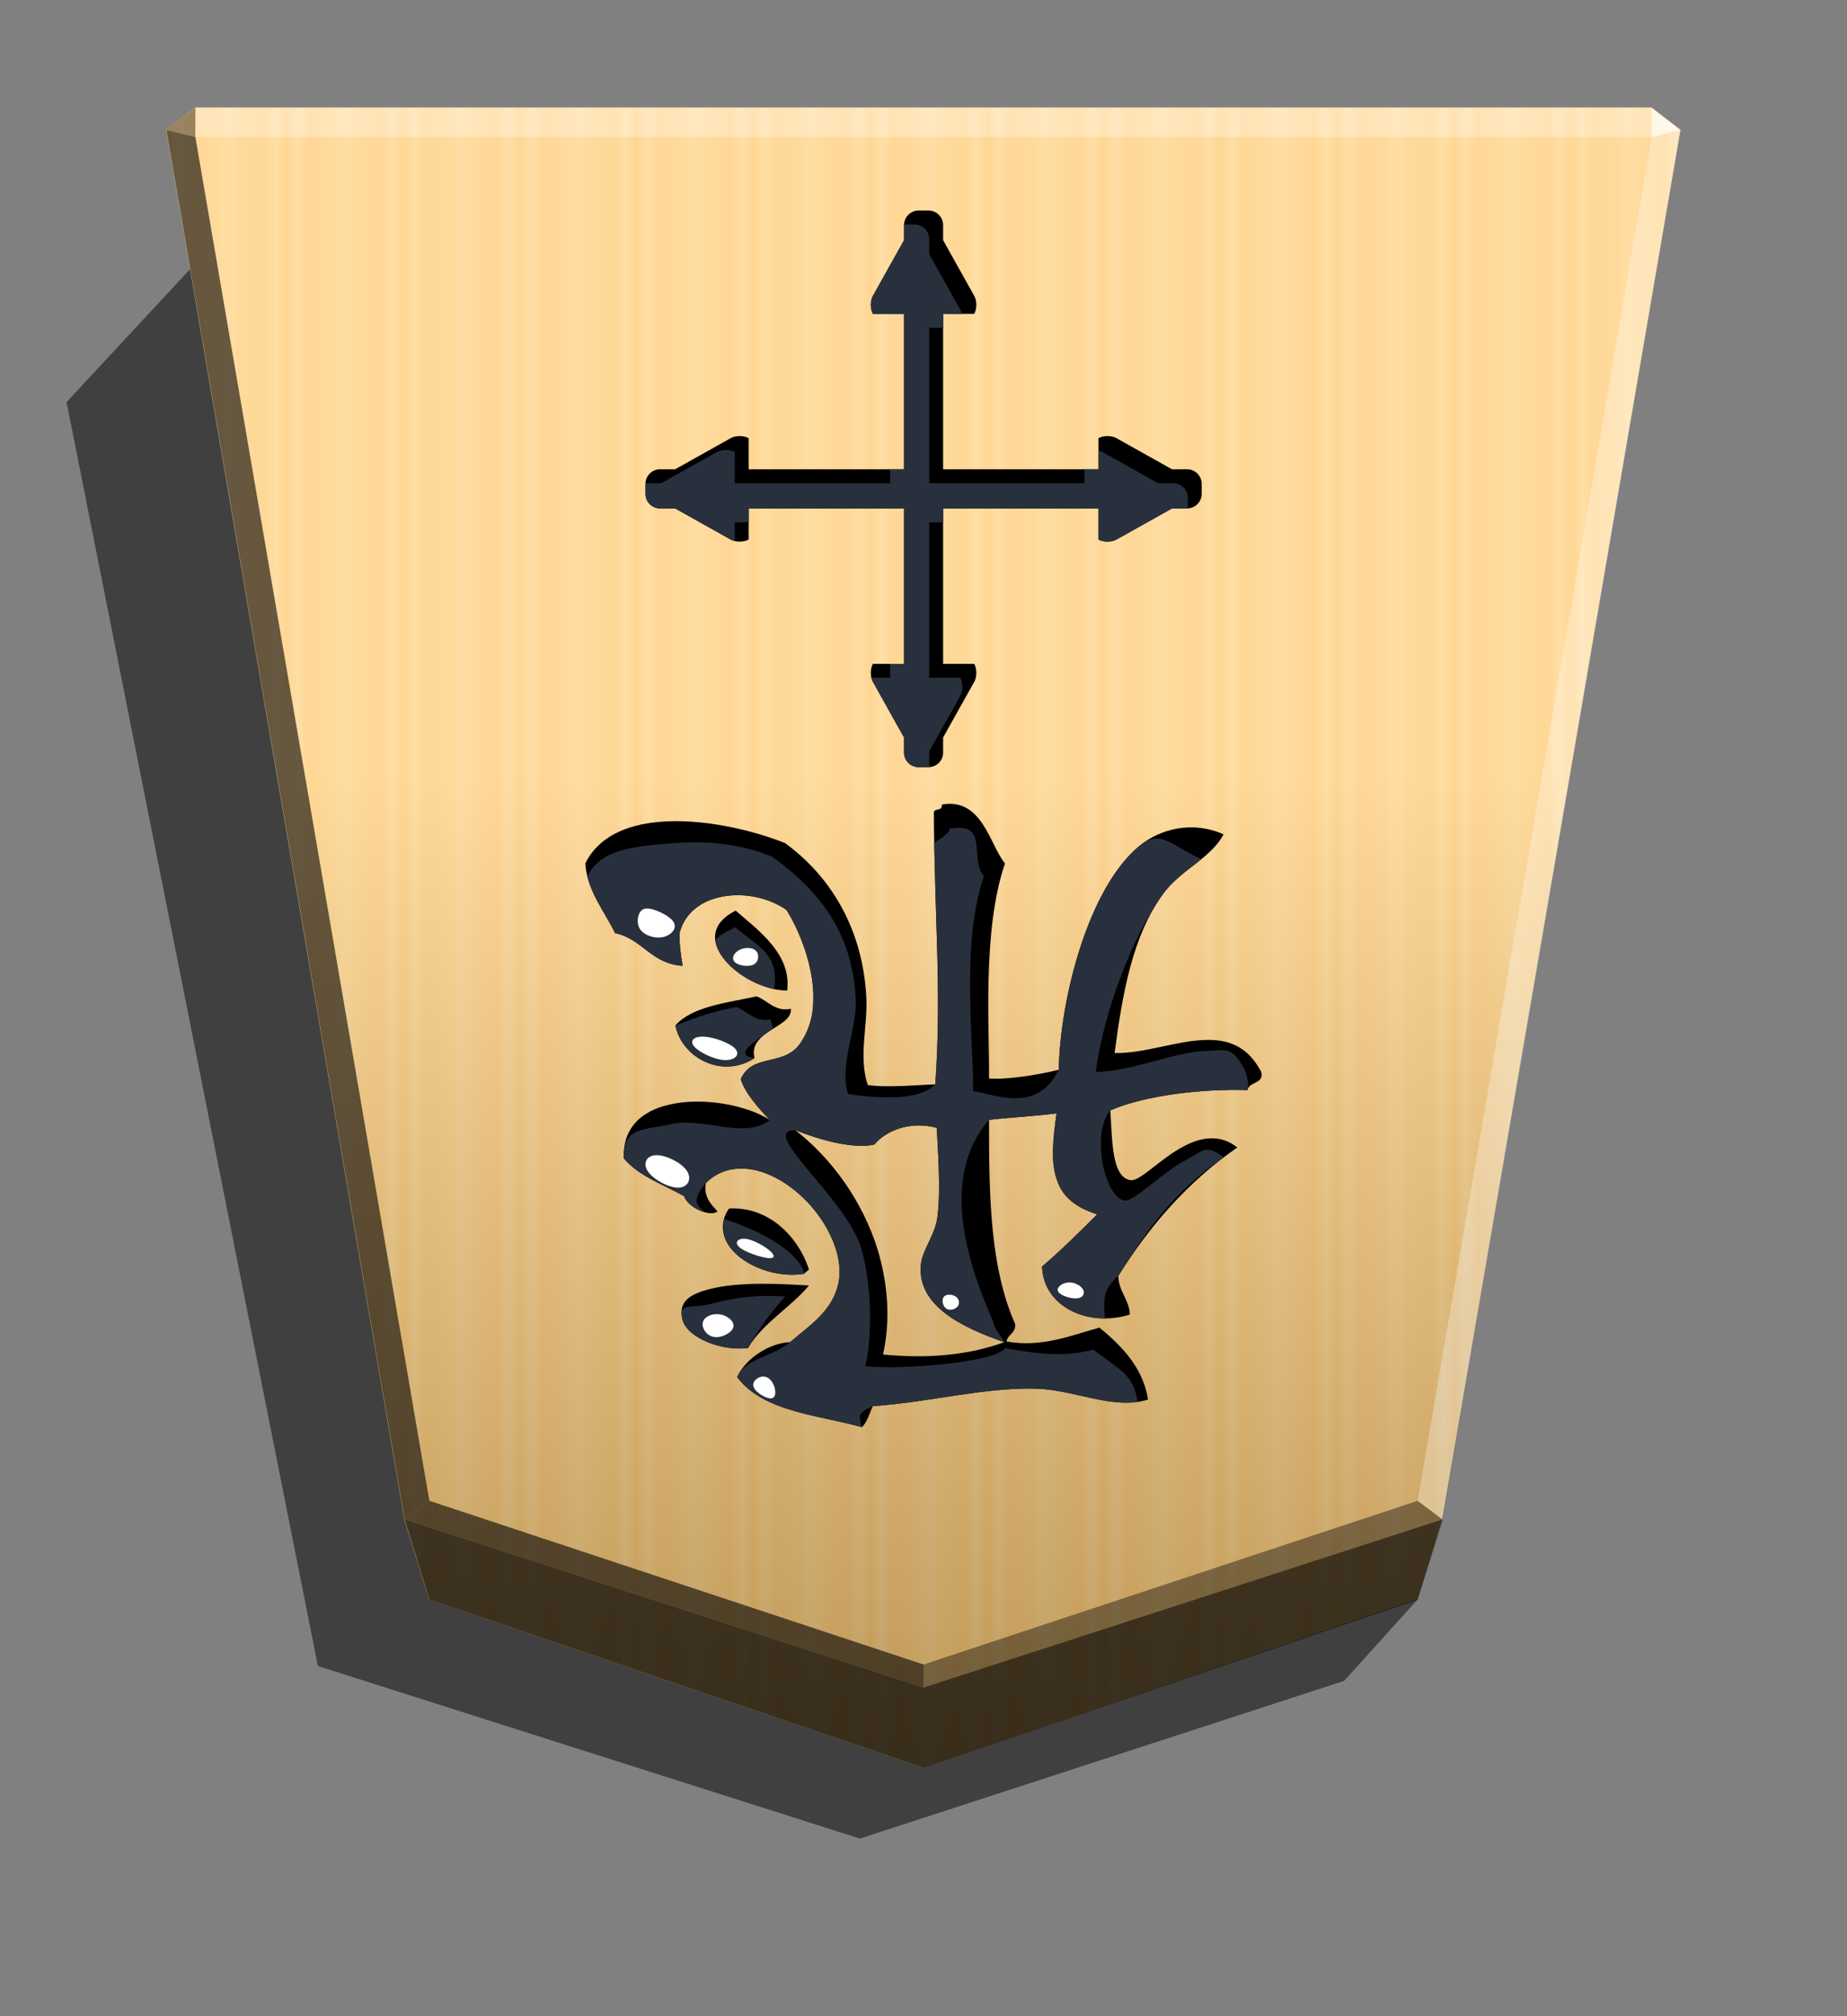 <svg xmlns="http://www.w3.org/2000/svg" width="498.898" height="544.252" viewBox="0 0 1320 1440">
    <rect x="0" y="0" width="1320" height="1440" fill="#808080" stroke="none"/>
    <defs>
        <linearGradient id="1HI_svg__a" x1="-1430.769" x2="-1409.955" y1="-77.47" y2="-77.47" gradientUnits="userSpaceOnUse" spreadMethod="reflect">
            <stop offset="0" stop-color="#ffd285"/>
            <stop offset=".232" stop-color="#ffcd79"/>
            <stop offset=".616" stop-color="#ffca73"/>
            <stop offset=".808" stop-color="#ffd386"/>
            <stop offset="1" stop-color="#ffc86e"/>
        </linearGradient>
        <linearGradient id="1HI_svg__b" x1="-904.556" x2="-904.556" y1="-406.052" y2="184.159" gradientUnits="userSpaceOnUse">
            <stop offset="0"/>
            <stop offset=".596" stop-color="#fff"/>
        </linearGradient>
        <clipPath id="1HI_svg__c">
            <path stroke-width="10.708" d="M1799.133 1043.254a7.22 7.22 0 0 0-7.237 7.237v7.442l-15.399 27.515c-1.385 2.475-1.385 6.457 0 8.932h15.399v76.939h-76.939v-15.399c-2.475-1.385-6.457-1.385-8.932 0l-27.518 15.399h-7.439a7.22 7.22 0 0 0-7.237 7.237v4.879c0 4.01 3.227 7.24 7.237 7.24h7.445l27.512 15.395c2.475 1.385 6.457 1.385 8.932 0v-15.395h76.939v76.936h-15.399c-1.385 2.475-1.385 6.46 0 8.935l15.399 27.515v7.439c0 4.01 3.227 7.24 7.237 7.24h4.88c4.01 0 7.24-3.23 7.24-7.24v-7.445l15.395-27.508c1.385-2.475 1.385-6.46 0-8.935h-15.395v-76.936h76.936v15.395c2.475 1.385 6.461 1.385 8.935 0l27.508-15.395h7.445c4.01 0 7.24-3.23 7.24-7.24v-4.88c0-4.01-3.23-7.237-7.24-7.237h-7.439l-27.515-15.399c-2.475-1.385-6.46-1.385-8.935 0v15.399h-76.936v-76.939h15.395c1.385-2.475 1.385-6.457 0-8.932l-15.395-27.508v-7.449c0-4.01-3.23-7.237-7.24-7.237zm2.438 137.74h.01v.01h-.01z"/>
        </clipPath>
        <clipPath id="1HI_svg__d">
            <path stroke-width="25.744" d="M487.865 943.029c3.632 12.453 28.019 22.311 46.698 19.717 10.896-18.16 30.094-28.538 43.585-44.622-17.642-1.038-49.292-3.113-71.085 2.594-14.009 3.632-22.83 8.821-19.198 22.311m33.207-79.905c-6.226 8.302-5.707 19.198.519 27.5 10.377 14.009 33.726 22.311 52.924 19.198l3.632-3.113c-7.783-23.868-29.057-45.141-57.075-43.585M482.676 732.37c4.67 23.349 33.726 38.396 56.556 23.349-2.075-8.302 2.594-13.491 8.302-17.641 7.783-5.708 18.679-9.858 17.641-17.641-10.896 2.594-17.123-6.226-24.387-8.821-21.792 4.67-46.179 7.264-58.113 20.755zm33.726-48.773c9.34 12.972 29.575 23.868 46.179 23.868 3.113-25.424-19.198-42.028-36.839-57.075-17.641 8.821-17.641 21.792-9.34 33.207m-98.066-66.934c1.038 19.198 14.009 34.764 21.274 49.811 19.717 4.151 25.424 21.792 48.255 23.349-1.038-6.745-2.594-15.047-2.076-23.868 3.632-13.491 14.528-21.792 27.5-24.906 16.085-4.151 35.283-.519 48.773 8.821 8.821 14.009 19.717 39.953 19.198 63.821 0 11.934-3.113 22.83-9.858 32.17-11.934 16.085-33.726 6.226-42.028 24.906 3.632 12.453 20.755 29.057 20.755 29.057-16.085-10.377-47.736-16.604-71.603-10.896-19.198 4.151-33.726 16.085-32.689 38.396 10.377 12.453 28.019 18.679 43.066 26.981 3.113 8.821 19.198 15.047 23.868 10.896-3.113-3.632-10.377-9.858-8.302-20.236 7.264-7.264 16.085-10.377 25.424-10.377 18.679 0 38.915 12.972 52.924 30.613 12.972 16.604 20.755 37.358 15.566 54.481-5.189 17.641-19.717 26.981-33.726 38.915-14.528.519-31.651 11.415-37.877 24.906 18.679 24.906 57.594 26.981 89.245 35.802 4.151-4.151 5.189-9.858 7.783-15.047 39.434-2.594 79.905-13.491 116.226-12.453 27.5.519 55.519 15.566 80.424 7.783-3.113-20.755-16.604-36.839-34.764-51.368-19.198 5.189-40.99 14.528-66.415 9.858 1.038-5.189 6.745-5.708 6.226-12.453-18.16-40.99-18.679-92.358-18.679-145.801 12.453-1.557 33.207-2.594 48.255-4.67-2.594 18.679-4.151 34.245 0 46.698 3.632 11.934 12.453 20.236 29.056 25.424-10.377 10.377-25.424 25.424-39.434 37.358 1.038 28.538 32.689 43.585 62.783 34.245-.519-10.896-7.783-16.085-8.302-27.5 22.311-35.802 49.811-67.453 85.094-91.839-12.453-9.858-25.943-7.264-37.877-1.038-17.123 8.821-31.651 25.424-38.396 24.387-14.009-2.075-12.972-30.094-14.528-49.811 24.906-10.896 66.415-15.566 98.066-14.528 1.038-6.226 11.934-4.151 9.858-12.972-9.858-18.679-23.868-23.349-39.953-22.83-20.755.519-44.104 9.858-64.858 9.34 5.708-43.585 12.972-83.537 34.245-113.113 12.453-17.641 34.764-25.943 43.585-43.066-21.792-9.858-45.141-4.151-60.188 8.302-36.839 30.613-56.556 109.481-57.594 159.811-14.528 3.632-36.84 7.264-49.811 6.226.519-33.207-5.189-105.33 11.415-153.584-10.896-12.972-16.085-47.217-45.141-42.028.519 5.189-5.189 2.075-5.708 5.708.519 77.83 5.708 127.641 1.038 194.056-13.491.519-34.245 2.594-48.255.519-6.745-20.236 0-41.509-1.038-62.783-2.594-49.292-25.943-86.651-58.113-110-21.792-8.821-59.151-18.16-90.802-15.047-22.311 2.075-42.547 10.377-51.887 29.575zm149.952 190.424s35.283 15.047 56.556 10.377c8.302-9.858 25.424-17.123 44.622-11.934.519 12.453 3.113 43.066.519 63.302-1.557 13.491-11.415 24.387-11.934 35.283-2.075 28.019 28.019 43.585 59.67 54.481-25.424 9.34-55 11.934-86.651 8.821 5.708-25.943 3.113-51.368-3.632-74.198-10.896-35.802-33.726-66.415-59.151-86.132z"/>
        </clipPath>
    </defs>
    <path d="m1013.059 1142.48-52.496 58.045-346.032 112.608-387.339-123.24L47.573 287.21l92.022-99.032z" opacity=".5"/>
    <path fill="url(#1HI_svg__a)" d="m-1220.686-363.581-176.123 60.03-8.809 28.459-84.914 494.898 10.349 7.986h518.995l10.348-7.986-84.914-495.039-8.809-28.459z" transform="translate(-1787.64 533.54)scale(-2.005)"/>
    <path fill="url(#1HI_svg__b)" d="m-905.02-407.213-176.123 59.888-8.809 26.778-84.914 496.72 10.349 7.986h518.995l10.349-7.986-84.914-494.898-8.809-28.601z" opacity=".25" style="mix-blend-mode:overlay" transform="translate(-1154.688 446.054)scale(-2.005)"/>
    <path d="m139.629 97.854.043-21.064-20.75 16.013zm891.185 987.285-17.664-13.248L660 1188.821v16.402z" opacity=".4"/>
    <path d="m289.186 1085.139 17.664-13.248L660 1188.821v16.402z" opacity=".6"/>
    <path d="m289.186 1085.139 17.664-13.248L139.629 97.854l-20.707-5.052z" opacity=".6"/>
    <g fill="#fff">
        <path d="m1030.814 1085.139-17.664-13.248 167.221-974.037 20.707-5.052z" opacity=".3"/>
        <path d="m1180.371 97.854-.043-21.064 20.75 16.013z" opacity=".8"/>
        <path d="M1180.371 97.854H139.629l.043-21.064h1040.656z" opacity=".3"/>
    </g>
    <path d="m306.849 1142.487-17.663-57.348L660 1205.223l370.814-120.084-17.663 57.348L660 1262.571z" opacity=".7"/>
    <path d="M656.532 150.387a10.42 10.42 0 0 0-10.443 10.443v10.739l-22.22 39.704c-1.998 3.571-1.998 9.318 0 12.889h22.22v111.024H535.065v-22.22c-3.571-1.998-9.318-1.998-12.889 0l-39.709 22.22h-10.734a10.42 10.42 0 0 0-10.443 10.443v7.041a10.42 10.42 0 0 0 10.443 10.448h10.744l39.699 22.215c3.571 1.998 9.318 1.998 12.889 0v-22.215h111.024v111.019h-22.22c-1.998 3.571-1.998 9.323 0 12.893l22.22 39.704v10.734a10.42 10.42 0 0 0 10.443 10.448h7.041a10.427 10.427 0 0 0 10.448-10.448v-10.744l22.215-39.695c1.998-3.571 1.998-9.323 0-12.893h-22.215V363.117H785.04v22.215c3.571 1.998 9.323 1.998 12.893 0l39.695-22.215h10.744a10.427 10.427 0 0 0 10.448-10.448v-7.041a10.42 10.42 0 0 0-10.448-10.443h-10.734l-39.704-22.22c-3.571-1.998-9.323-1.998-12.893 0v22.22h-111.02V224.162h22.215c1.998-3.571 1.998-9.318 0-12.889l-22.215-39.695V160.83a10.42 10.42 0 0 0-10.448-10.443zm3.518 198.759h.014v.014h-.014z"/>
    <path fill="#29303d" d="M1792.246 1050.141a7.22 7.22 0 0 0-7.237 7.237v7.442l-15.399 27.515c-1.385 2.475-1.385 6.457 0 8.932h15.399v76.939h-76.939v-15.399c-2.475-1.385-6.457-1.385-8.932 0l-27.518 15.399h-7.439a7.22 7.22 0 0 0-7.237 7.237v4.879c0 4.01 3.227 7.24 7.237 7.24h7.445l27.512 15.395c2.475 1.385 6.457 1.385 8.932 0v-15.395h76.939v76.936h-15.399c-1.385 2.475-1.385 6.46 0 8.935l15.399 27.515v7.439c0 4.01 3.227 7.24 7.237 7.24h4.88c4.01 0 7.24-3.23 7.24-7.24v-7.445l15.395-27.508c1.385-2.475 1.385-6.46 0-8.935h-15.395v-76.936h76.936v15.395c2.475 1.385 6.461 1.385 8.935 0l27.508-15.395h7.445c4.01 0 7.24-3.23 7.24-7.24v-4.88c0-4.01-3.23-7.237-7.24-7.237h-7.439l-27.515-15.399c-2.475-1.385-6.46-1.385-8.935 0v15.399h-76.936v-76.939h15.395c1.385-2.475 1.385-6.457 0-8.932l-15.395-27.508v-7.449c0-4.01-3.23-7.237-7.24-7.237zm2.438 137.74h.01v.01h-.01z" clip-path="url(#1HI_svg__c)" transform="translate(-1939.618 -1355.028)scale(1.443)"/>
    <path d="M487.865 943.029c3.632 12.453 28.019 22.311 46.698 19.717 10.896-18.16 30.094-28.538 43.585-44.622-17.642-1.038-49.292-3.113-71.085 2.594-14.009 3.632-22.83 8.821-19.198 22.311m33.207-79.905c-6.226 8.302-5.707 19.198.519 27.5 10.377 14.009 33.726 22.311 52.924 19.198l3.632-3.113c-7.783-23.868-29.057-45.141-57.075-43.585M482.676 732.37c4.67 23.349 33.726 38.396 56.556 23.349-2.075-8.302 2.594-13.491 8.302-17.641 7.783-5.708 18.679-9.858 17.641-17.641-10.896 2.594-17.123-6.226-24.387-8.821-21.792 4.67-46.179 7.264-58.113 20.755zm33.726-48.773c9.34 12.972 29.575 23.868 46.179 23.868 3.113-25.424-19.198-42.028-36.839-57.075-17.641 8.821-17.641 21.792-9.34 33.207m-98.066-66.934c1.038 19.198 14.009 34.764 21.274 49.811 19.717 4.151 25.424 21.792 48.255 23.349-1.038-6.745-2.594-15.047-2.076-23.868 3.632-13.491 14.528-21.792 27.5-24.906 16.085-4.151 35.283-.519 48.773 8.821 8.821 14.009 19.717 39.953 19.198 63.821 0 11.934-3.113 22.83-9.858 32.17-11.934 16.085-33.726 6.226-42.028 24.906 3.632 12.453 20.755 29.057 20.755 29.057-16.085-10.377-47.736-16.604-71.604-10.896-19.198 4.151-33.726 16.085-32.689 38.396 10.377 12.453 28.019 18.679 43.066 26.981 3.113 8.821 19.198 15.047 23.868 10.896-3.113-3.632-10.377-9.858-8.302-20.236 7.264-7.264 16.085-10.377 25.424-10.377 18.679 0 38.915 12.972 52.924 30.613 12.972 16.604 20.755 37.358 15.566 54.481-5.189 17.641-19.717 26.981-33.726 38.915-14.528.519-31.651 11.415-37.877 24.906 18.679 24.906 57.594 26.981 89.245 35.802 4.151-4.151 5.189-9.858 7.783-15.047 39.434-2.594 79.905-13.491 116.226-12.453 27.5.519 55.519 15.566 80.424 7.783-3.113-20.755-16.604-36.839-34.764-51.368-19.198 5.189-40.99 14.528-66.415 9.858 1.038-5.189 6.745-5.708 6.226-12.453-18.16-40.99-18.679-92.358-18.679-145.801 12.453-1.557 33.207-2.594 48.255-4.67-2.594 18.679-4.151 34.245 0 46.698 3.632 11.934 12.453 20.236 29.056 25.424-10.377 10.377-25.424 25.424-39.434 37.358 1.038 28.538 32.689 43.585 62.783 34.245-.519-10.896-7.783-16.085-8.302-27.5 22.311-35.802 49.811-67.453 85.094-91.839-12.453-9.858-25.943-7.264-37.877-1.038-17.123 8.821-31.651 25.424-38.396 24.387-14.009-2.075-12.972-30.094-14.528-49.811 24.906-10.896 66.415-15.566 98.066-14.528 1.038-6.226 11.934-4.151 9.858-12.972-9.858-18.679-23.868-23.349-39.953-22.83-20.755.519-44.104 9.858-64.858 9.34 5.708-43.585 12.972-83.537 34.245-113.113 12.453-17.641 34.764-25.943 43.585-43.066-21.792-9.858-45.141-4.151-60.188 8.302-36.839 30.613-56.556 109.481-57.594 159.811-14.528 3.632-36.84 7.264-49.811 6.226.519-33.207-5.189-105.33 11.415-153.584-10.896-12.972-16.085-47.217-45.141-42.028.519 5.189-5.189 2.075-5.708 5.708.519 77.83 5.708 127.641 1.038 194.056-13.491.519-34.245 2.594-48.255.519-6.745-20.236 0-41.509-1.038-62.783-2.594-49.292-25.943-86.651-58.113-110-21.792-8.821-59.151-18.16-90.802-15.047-22.311 2.075-42.547 10.377-51.887 29.575zm149.952 190.424s35.283 15.047 56.556 10.377c8.302-9.858 25.424-17.123 44.622-11.934.519 12.453 3.113 43.066.519 63.302-1.557 13.491-11.415 24.387-11.934 35.283-2.075 28.019 28.019 43.585 59.67 54.481-25.424 9.34-55 11.934-86.651 8.821 5.708-25.943 3.113-51.368-3.632-74.198-10.896-35.802-33.726-66.415-59.151-86.132z"/>
    <path fill="#29303d" d="M487.865 943.029c3.632 12.453 28.019 22.311 46.698 19.717 10.896-18.16 12.933-20.72 26.424-36.805-17.642-1.038-31.75-.253-53.542 5.455-14.009 3.632-23.211-1.857-19.579 11.633zm29.548-72.461s-2.048 11.754 4.178 20.056c10.377 14.009 33.726 22.311 52.924 19.198l.444-.381c-7.783-23.868-57.547-38.873-57.547-38.873zM482.676 732.37c4.67 23.349 33.726 38.396 56.556 23.349-16.637-2.1 2.594-13.491 8.302-17.641 7.783-5.708 4.118-2.308 3.08-10.091-10.896 2.594-17.123-6.226-24.387-8.821-21.792 4.67-25.941 6.792-43.551 13.204m33.726-48.773c9.34 12.972 20.38 22.868 36.984 22.868 3.113-25.424-10.272-29.164-27.914-44.211-17.641 8.821-17.372 9.927-9.07 21.342zm-96.641-57.65c1.038 19.198 12.584 25.48 19.849 40.527 19.717 4.151 25.424 21.792 48.255 23.349-1.038-6.745-2.594-15.047-2.076-23.868 3.632-13.491 14.528-21.792 27.5-24.906 16.085-4.151 35.283-.519 48.773 8.821 8.821 14.009 19.717 39.953 19.198 63.821 0 11.934-3.113 22.83-9.858 32.17-11.934 16.085-33.726 6.226-42.028 24.906 3.632 12.453 20.755 29.057 20.755 29.057-17.992 14.601-47.164-2.494-71.031 3.214-19.198 4.151-34.298 1.975-33.261 24.286 10.377 12.453 28.019 18.679 43.066 26.981 3.113 8.821 10.118 15.67 14.788 11.52-3.113-3.632-11.605-6.648.778-20.859 7.264-7.264 16.085-10.377 25.424-10.377 18.679 0 38.915 12.972 52.924 30.613 12.972 16.604 20.755 37.358 15.566 54.481-5.189 17.641-19.717 26.981-33.726 38.915-14.528 11.388-31.651 11.415-37.877 24.906 18.679 24.906 57.594 26.981 89.245 35.802-2.713-8.346-2.629-10.43 7.783-15.047 39.434-2.594 79.905-13.491 116.226-12.453 27.5.519 48.053 17.24 72.959 9.457-3.113-20.755-13.453-22.873-31.613-37.401-19.198 5.189-37.08 3.742-62.505-.928 1.038-5.189-8.491-12.179-9.009-18.925-18.16-40.99-38.797-102.982-3.039-144.183 12.453-1.557 33.207-2.594 48.255-4.67-2.594 18.679-4.151 34.245 0 46.698 3.632 11.934 12.453 20.236 29.056 25.424-10.377 10.377-25.424 25.424-39.434 37.358 1.038 28.538 14.898 46.349 44.992 37.009-.519-10.896-2.936-19.928 9.489-30.264 22.311-35.802 40.035-60.362 75.317-84.749-12.453-9.858-14.549-4.647-26.483 1.579-17.123 8.821-37.583 30.278-44.329 29.241-14.009-2.075-24.297-47.352-10.214-64.373 24.906-10.896 66.415-15.566 98.066-14.528 1.038-6.226.608-4.69-1.467-13.511-9.858-18.679-13.081-14.901-29.166-14.382-20.755.519-53.672 14.995-77.802 14.914 5.708-43.585 26.455-97.02 47.728-126.596 12.453-17.641 18.918-8.24 27.739-25.363-21.792-9.858-29.296-21.854-44.343-9.402-36.839 30.613-56.556 109.481-57.594 159.811-15.732 32.712-48.165 16.433-61.137 15.395.519-33.207-8.964-105.33 7.64-153.584-10.896-12.972 4.409-39.127-24.647-33.938.519 5.189-18.016 12.862-18.535 16.494.519 77.83 13.142 99.597 8.472 166.011-12.142 13.463-48.267 9.066-62.277 6.991-6.745-20.236 6.472-46.633 5.434-67.906-2.594-49.292-27.561-78.291-59.731-101.64-21.792-8.821-45.668-12.228-77.319-9.115-22.311 2.075-45.437 4.021-54.776 23.219zm148.527 181.14s35.283 15.047 56.556 10.377c8.302-9.858 25.424-17.123 44.622-11.934.519 12.453 3.113 43.066.519 63.302-1.557 13.491-11.415 24.387-11.934 35.283-2.075 28.019 28.019 43.585 59.67 54.481 12.463 12.441-67.585 20.324-99.235 17.211 5.708-25.943 3.685-61.664-3.06-84.495-10.896-35.802-74.15-84.225-47.138-84.225" clip-path="url(#1HI_svg__d)"/>
    <path fill="#fff" d="M481.894 659.56c-1.629-4.177-9.15-8.091-14.439-9.78s-8.345-1.149-10.185 1.945-2.461 8.74.7 12.647 10.098 6.076 15.695 4.941 9.858-5.576 8.229-9.752zm56.653 29.354c3.811-1.974 4.263-7.197 1.722-9.805s-8.077-2.596-11.892-.62-5.904 5.915-3.359 8.521 9.718 3.878 13.529 1.904m-12.797 60.463c-3.39-4.161-14.59-8.379-22.039-8.918s-11.145 2.602-7.752 6.764 13.873 9.344 21.319 9.881 11.862-3.567 8.472-7.727m-56.85 75.677c6.908-.18 17.841 5.159 21.844 10.954s1.081 12.045-5.824 12.225-17.795-5.711-21.802-11.506-1.126-11.494 5.782-11.673m76.135 158.115c3.611-.285 6.535 2.511 8.055 6.403s1.638 8.878-1.971 9.164-10.947-4.127-12.47-8.02 2.774-7.262 6.386-7.548zm129.577-57.066c-1.789 2.077-.916 6.611 1.5 8.389s6.373.804 8.161-1.271 1.406-5.252-1.008-7.033-6.863-2.162-8.652-.085zm-125.935-27.601c5.415.61 5.415-1.805 1.454-5.238s-11.886-7.882-17.305-8.492-8.327 2.62-4.362 6.053 14.798 7.066 20.213 7.677m-24.586 49.375c1.066-4.035-4.096-8.245-9.538-9.136s-11.162 1.54-12.227 5.578 2.526 9.679 7.966 10.567 12.732-2.974 13.798-7.008zm245.331-20.549c4.475-.299 6.128-3.326 4.668-6.174s-6.036-5.517-10.515-5.22-8.856 3.564-7.393 6.414 8.765 5.279 13.24 4.98"/>
</svg>
